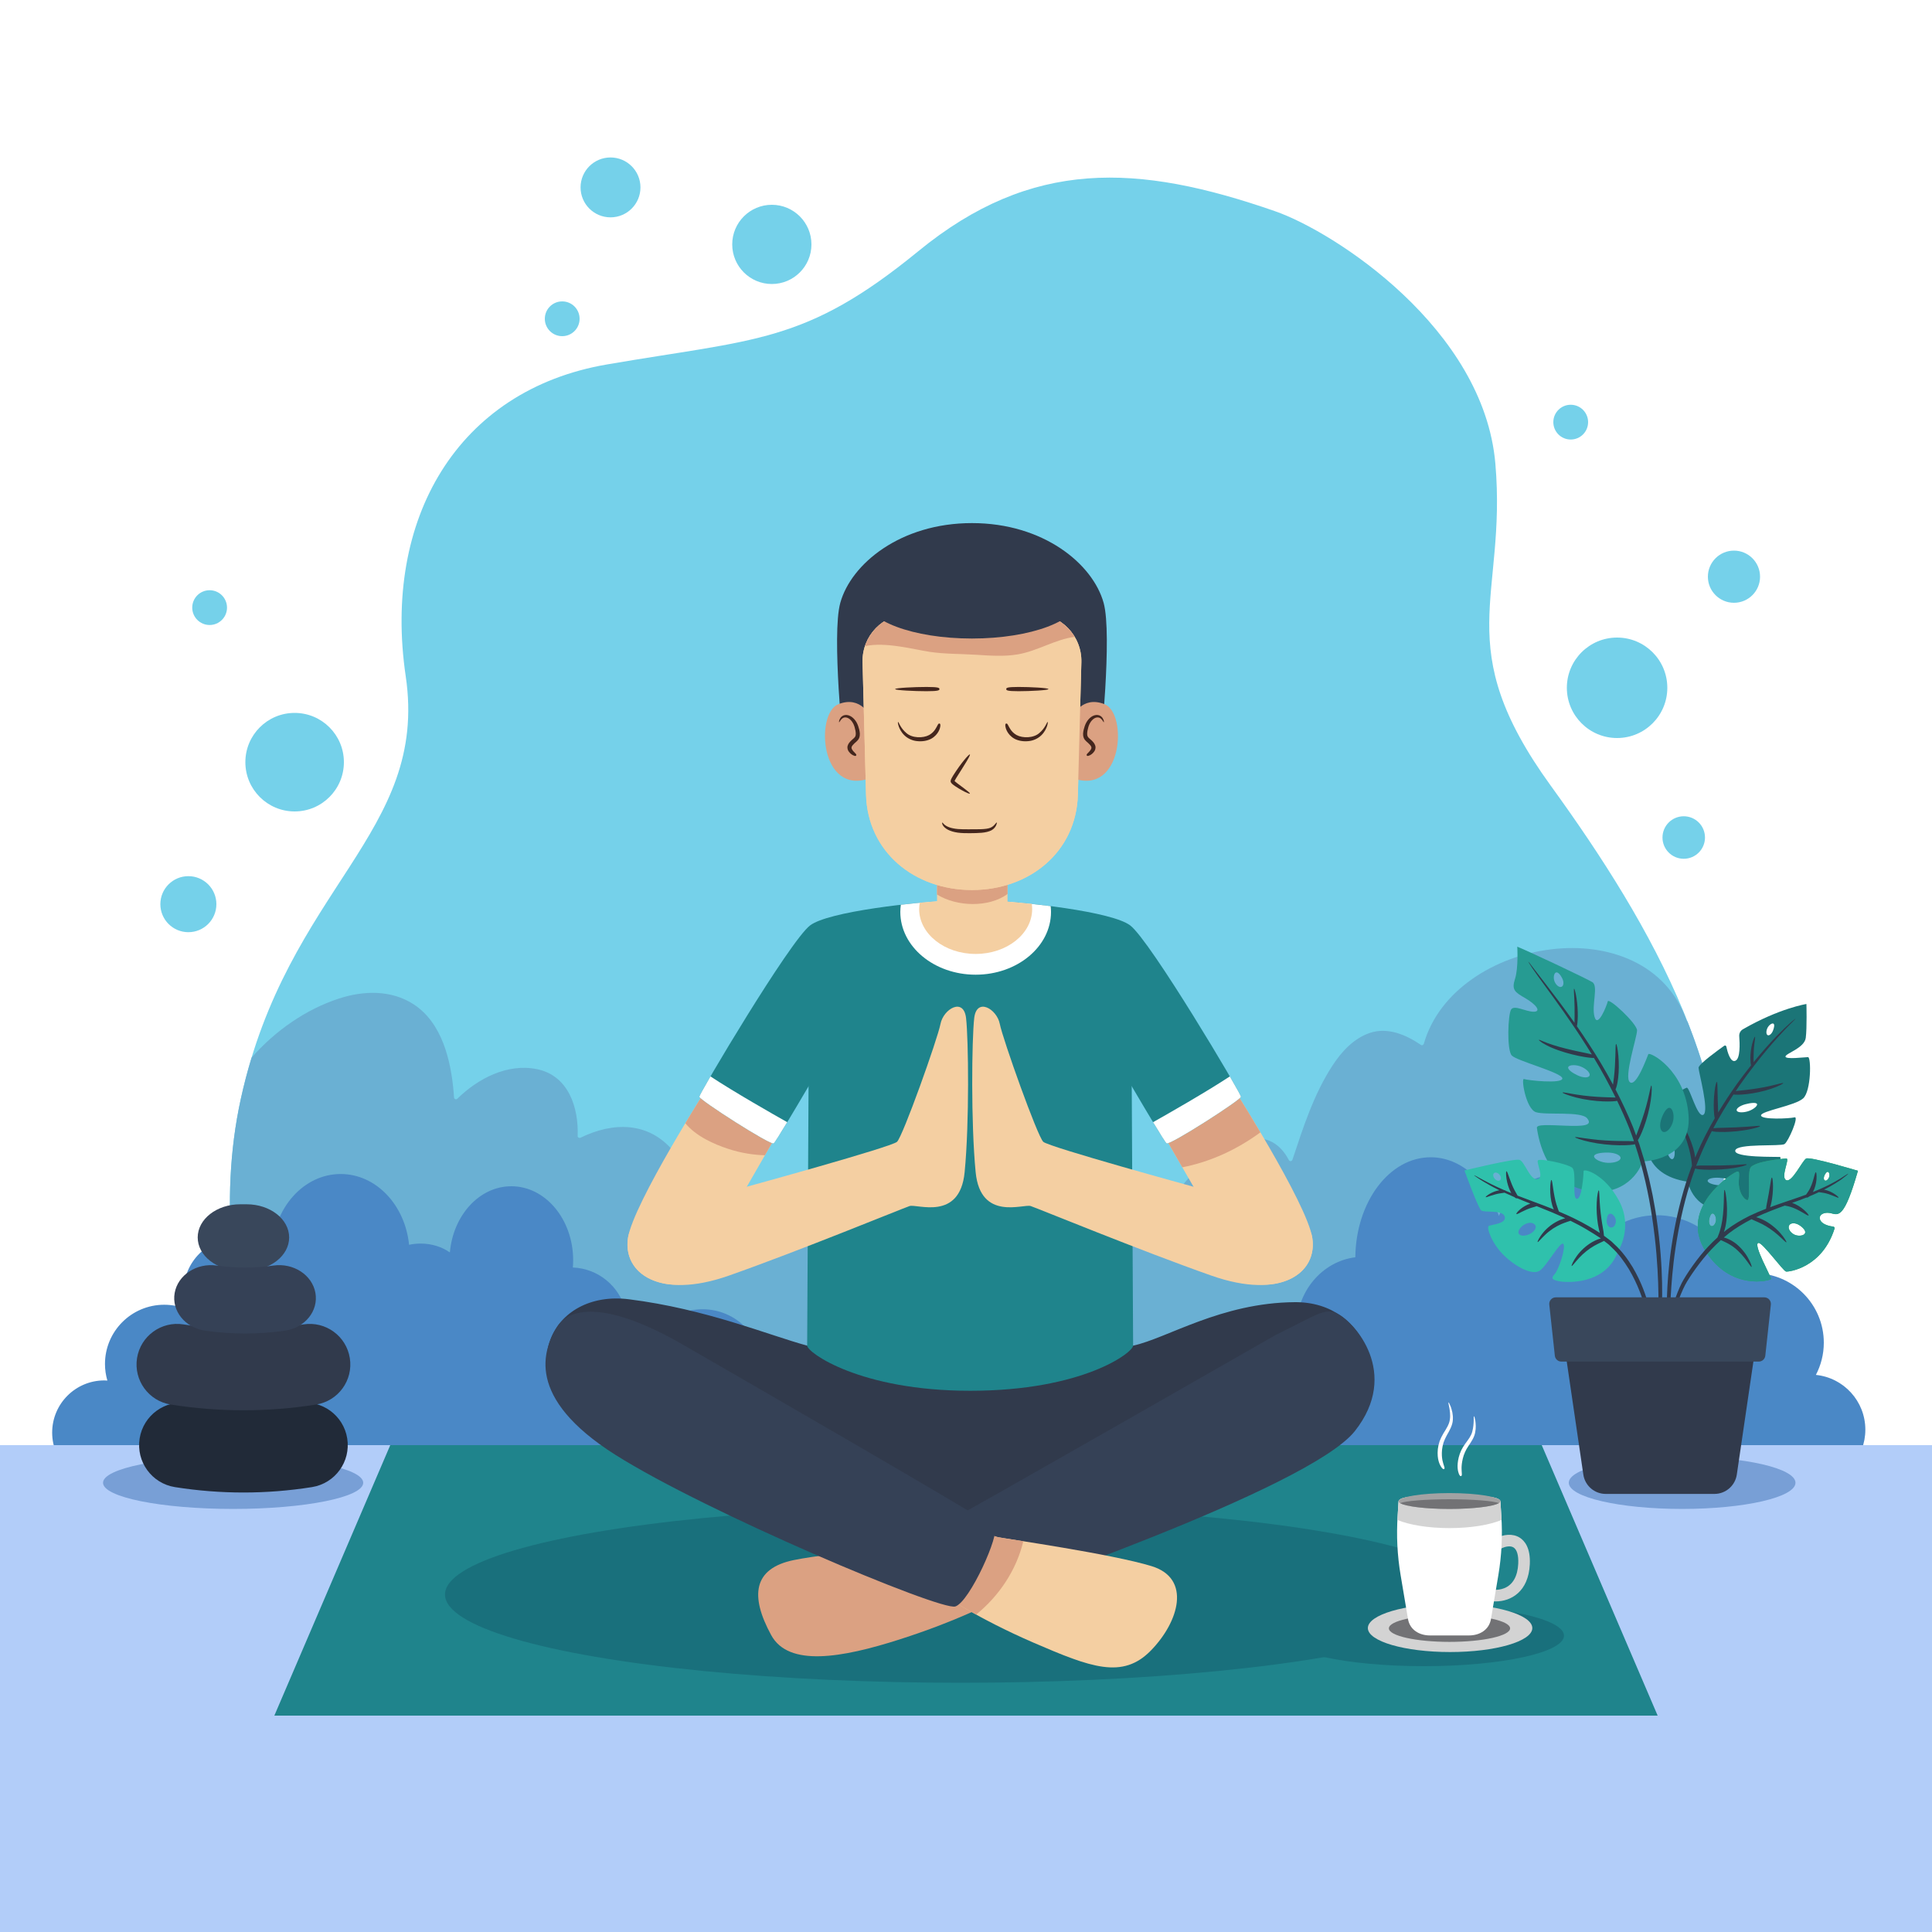 <?xml version="1.0" encoding="utf-8"?>
<!-- Generator: Adobe Illustrator 27.5.0, SVG Export Plug-In . SVG Version: 6.00 Build 0)  -->
<svg version="1.1" xmlns="http://www.w3.org/2000/svg" xmlns:xlink="http://www.w3.org/1999/xlink" x="0px" y="0px"
	 viewBox="0 0 500 500" style="enable-background:new 0 0 500 500;" xml:space="preserve">
<g id="Background">
	<rect style="fill:#FFFFFF;" width="500" height="500"/>
</g>
<g id="Objects">
	<g>
		<g>
			<g>
				<path style="fill:#75D1EA;" d="M330,54.667C294.331,42.26,267,41,237.667,65c-29.334,24-42,22.667-80.667,29.334
					c-38.667,6.666-58,40-52,80.666c6,40.667-30.667,54.667-42.667,109.335c-12,54.666,18,109.332,18,109.332h343.334
					c0,0,14.385-25.731,21.333-68.666c6.948-42.935-17.333-85.333-43.667-121.666C375,167,390,155,387,120S345.333,60,330,54.667"/>
				<g>
					<path style="fill:#6AB0D3;" d="M436.727,264.388c-0.088-0.056-0.166-0.134-0.209-0.255c-10.541-29.678-60.173-21.541-68.035,6
						c-0.084,0.294-0.463,0.484-0.734,0.299c-3.84-2.624-8.619-4.694-13.291-3.094c-4.114,1.411-7.213,4.77-9.545,8.325
						c-4.892,7.456-7.635,16.074-10.43,24.47c-0.129,0.388-0.702,0.525-0.914,0.119c-8.314-15.906-30.136,5.678-33.086,15.881
						c-0.115,0.397-0.71,0.517-0.914,0.119c-6.276-12.208-23.391-14.467-35.561-12.395C251.194,306.039,237.611,314.2,239.5,329
						c0.056,0.439-0.581,0.654-0.854,0.354c-6.809-7.522-15.065-15.887-25.456-17.886c-11.503-2.214-22.113,4.049-30.837,10.886
						c-0.328,0.257-0.851,0.121-0.854-0.354c-0.05-8.241-1.828-17.619-7.265-24.117c-6.381-7.626-15.512-7.577-23.982-3.451
						c-0.323,0.157-0.767-0.027-0.752-0.432c0.271-7.426-2.407-15.691-10.608-17.318c-7.643-1.516-15.214,2.45-20.539,7.672
						c-0.326,0.32-0.825,0.073-0.854-0.354c-0.028-0.454-0.06-0.907-0.097-1.36c-0.712-8.184-2.977-17.923-10.357-22.729
						c-5.772-3.758-12.943-3.564-19.301-1.497c-8.551,2.781-16.474,8.298-22.632,15.295c-1.026,3.369-1.961,6.899-2.779,10.625
						c-12,54.666,18,109.332,18,109.332h343.334c0,0,14.385-25.731,21.333-68.666C448.322,304.472,444.494,284.067,436.727,264.388z
						"/>
					<g>
						<path style="fill:#4A88C6;" d="M482.75,370c0-7.38-5.61-13.449-12.799-14.177c1.303-2.49,2.049-5.318,2.049-8.323
							c0-9.941-8.059-18-18-18c-1.784,0-3.504,0.269-5.131,0.752c-2.24-9.041-10.386-15.752-20.119-15.752
							c-3.639,0-7.055,0.942-10.027,2.588C417.352,309.644,410.841,304,403,304c-6.965,0-12.874,4.459-15.071,10.671
							c-3.104-8.959-9.851-15.171-17.679-15.171c-10.678,0-19.347,11.556-19.493,25.883c-8.587,1.061-15.257,8.874-15.257,18.367
							c0,2.506,0.47,4.893,1.311,7.071c-6.597,2.423-11.311,8.742-11.311,16.179c0,9.527,7.723,17.25,17.25,17.25h128
							c0,0,0.001-0.07,0.003-0.195C477.55,382.973,482.75,377.102,482.75,370"/>
						<path style="fill:#4A88C6;" d="M219.171,363.821c-4.569-4.569-11.796-4.859-16.705-0.873c-1.159-2.23-3.207-3.919-5.675-4.605
							c0.342-1.281,0.543-2.62,0.543-4.01c0-8.561-6.94-15.5-15.5-15.5c-4.08,0-7.78,1.589-10.548,4.165
							c-1.58-2.5-4.36-4.165-7.536-4.165c-0.648,0-1.279,0.073-1.888,0.205c-1.57-6.158-7.024-10.747-13.607-11.009
							c0.049-0.613,0.079-1.233,0.079-1.862c0-10.586-7.164-19.167-16-19.167c-8.262,0-15.058,7.501-15.908,17.128
							c-2.026-1.424-4.679-2.295-7.592-2.295c-1.028,0-2.019,0.118-2.967,0.319c-1.035-10.313-8.559-18.319-17.7-18.319
							c-9.538,0-17.305,8.72-17.787,19.678c-2.417-1.984-5.509-3.178-8.88-3.178c-7.732,0-14,6.269-14,14
							c0,1.559,0.266,3.053,0.735,4.453c-1.772-0.716-3.706-1.119-5.735-1.119c-8.468,0-15.333,6.864-15.333,15.333
							c0,1.49,0.223,2.927,0.62,4.29c-0.262-0.016-0.521-0.04-0.787-0.04c-7.456,0-13.5,6.044-13.5,13.5
							c0,7.456,6.044,13.5,13.5,13.5h178.655c4.508,1.817,9.862,0.9,13.516-2.754C224.051,376.615,224.051,368.702,219.171,363.821"
							/>
					</g>
				</g>
			</g>
			<g>
				<path style="fill:#75D1EA;" d="M189.5,63.25c0-5.661,4.589-10.25,10.25-10.25S210,57.589,210,63.25
					c0,5.661-4.589,10.25-10.25,10.25S189.5,68.911,189.5,63.25"/>
				<path style="fill:#75D1EA;" d="M150.25,48.5c0-4.28,3.47-7.75,7.75-7.75s7.75,3.47,7.75,7.75c0,4.28-3.47,7.75-7.75,7.75
					S150.25,52.78,150.25,48.5"/>
				<path style="fill:#75D1EA;" d="M141,82.5c0-2.485,2.015-4.5,4.5-4.5c2.485,0,4.5,2.015,4.5,4.5c0,2.485-2.015,4.5-4.5,4.5
					C143.015,87,141,84.985,141,82.5"/>
				<path style="fill:#75D1EA;" d="M49.75,157.25c0-2.485,2.015-4.5,4.5-4.5s4.5,2.015,4.5,4.5c0,2.485-2.015,4.5-4.5,4.5
					S49.75,159.735,49.75,157.25"/>
				<path style="fill:#75D1EA;" d="M63.5,197.25c0-7.042,5.708-12.75,12.75-12.75S89,190.208,89,197.25S83.292,210,76.25,210
					S63.5,204.292,63.5,197.25"/>
				<path style="fill:#75D1EA;" d="M41.5,234c0-4.004,3.246-7.25,7.25-7.25S56,229.996,56,234c0,4.004-3.246,7.25-7.25,7.25
					S41.5,238.004,41.5,234"/>
				<path style="fill:#75D1EA;" d="M405.5,178c0-7.18,5.82-13,13-13c7.18,0,13,5.82,13,13c0,7.18-5.82,13-13,13
					C411.32,191,405.5,185.18,405.5,178"/>
				<path style="fill:#75D1EA;" d="M442,149.25c0-3.728,3.021-6.75,6.75-6.75c3.727,0,6.75,3.022,6.75,6.75s-3.023,6.75-6.75,6.75
					C445.021,156,442,152.978,442,149.25"/>
				<path style="fill:#75D1EA;" d="M402,109.25c0-2.485,2.015-4.5,4.5-4.5c2.485,0,4.5,2.015,4.5,4.5c0,2.485-2.015,4.5-4.5,4.5
					C404.015,113.75,402,111.735,402,109.25"/>
				<path style="fill:#75D1EA;" d="M430.25,216.75c0-3.038,2.463-5.5,5.5-5.5c3.037,0,5.5,2.462,5.5,5.5c0,3.038-2.463,5.5-5.5,5.5
					C432.713,222.25,430.25,219.788,430.25,216.75"/>
			</g>
		</g>
		<g>
			<defs>
				<rect id="SVGID_1_" width="500" height="500"/>
			</defs>
			<clipPath id="SVGID_00000174564384886055963690000006547170760350766478_">
				<use xlink:href="#SVGID_1_"  style="overflow:visible;"/>
			</clipPath>
			<g style="clip-path:url(#SVGID_00000174564384886055963690000006547170760350766478_);">
				<g>
					<rect x="-15" y="374" style="fill:#B2CDF9;" width="530" height="153"/>
					<path style="fill:#789FD6;" d="M406.001,383.741c0-3.738,13.133-6.77,29.334-6.77c16.2,0,29.333,3.031,29.333,6.77
						c0,3.739-13.133,6.77-29.333,6.77C419.134,390.511,406.001,387.48,406.001,383.741z"/>
					<path style="fill:#789FD6;" d="M26.667,383.741c0-3.738,15.073-6.77,33.667-6.77c18.593,0,33.666,3.031,33.666,6.77
						c0,3.739-15.073,6.77-33.666,6.77C41.739,390.511,26.667,387.48,26.667,383.741z"/>
				</g>
				<g>
					<polygon style="fill:#1F848C;" points="429,444 71,444 101,374 399,374 					"/>
					<g>
						<ellipse style="fill:#19707C;" cx="248.643" cy="412.658" rx="133.478" ry="22.842"/>
						<path style="fill:#19707C;" d="M404.76,423.306c0,4.36-16.229,7.896-36.251,7.896c-20.021,0-36.251-3.536-36.251-7.896
							c0-4.361,16.23-7.897,36.251-7.897C388.53,415.408,404.76,418.944,404.76,423.306z"/>
					</g>
				</g>
			</g>
		</g>
		<g>
			<path style="fill:#313A4C;" d="M249.375,349.75c0,0,35.125,0.375,43.875-1.5S316,337.125,335.125,337s25.75,21.875,14.75,34
				S273.5,404.5,251,405.25s-79.25-18-99-34.25s-9.25-37.25,10.75-34.75s36.04,9.25,46.145,12
				C219,351,249.375,349.75,249.375,349.75"/>
			<path style="fill:#F4CFA2;" d="M339.625,320.375c-1.375-9-21.125-39.875-21.125-39.875l-20.5,7.75l10.875,18.875l2.399,11.93
				c1.857,9.236,11.09,15.325,20.18,12.849C337.571,330.237,340.427,325.625,339.625,320.375"/>
			<path style="fill:#DBA182;" d="M326.194,293.047c-4.171-7.037-7.694-12.547-7.694-12.547l-20.5,7.75l7.978,13.849
				C313.249,300.695,320.201,297.461,326.194,293.047z"/>
			<path style="fill:#F4CFA2;" d="M162.52,320.375c1.375-9,21.125-39.875,21.125-39.875l20.5,7.75l-10.875,18.875l-2.399,11.93
				c-1.857,9.236-11.09,15.325-20.18,12.849C164.574,330.237,161.718,325.625,162.52,320.375"/>
			<path style="fill:#DBA182;" d="M188.627,297.38c3.095,1.001,6.209,1.503,9.332,1.606l6.186-10.736l-20.5-7.75
				c0,0-2.76,4.315-6.289,10.189C180.102,294.041,184.755,296.127,188.627,297.38z"/>
			<path style="fill:#1F848C;" d="M292.5,239.5c-4.669-3.557-26.922-6.124-39.355-6.649v-0.101c-0.634,0-1.33,0.01-2.072,0.029
				c-0.742-0.019-1.439-0.029-2.072-0.029v0.101c-12.433,0.525-34.687,3.092-39.355,6.649c-5.25,4-28.666,43.5-28.666,44.333
				c0,0.834,18.5,12.667,19.25,12.084c0.75-0.584,11.25-18.584,11.25-18.584h37.688h3.811h37.688c0,0,10.5,18,11.25,18.584
				c0.75,0.583,19.25-11.25,19.25-12.084C321.167,283,297.75,243.5,292.5,239.5"/>
			<path style="fill:#1F848C;" d="M292.75,254.25l-41.678,0.744l-41.677-0.744c0,0-0.5,92.25-0.5,94s13.605,11.682,42.177,11.682
				c29.261,0,42.178-9.932,42.178-11.682S292.75,254.25,292.75,254.25"/>
			<path style="fill:#FFFFFF;" d="M321.167,283.833c0-0.181-1.107-2.189-2.891-5.258c-6.13,4.051-16.258,9.814-19.863,11.845
				c1.783,2.953,3.241,5.293,3.504,5.497C302.667,296.5,321.167,284.667,321.167,283.833"/>
			<path style="fill:#F4CFA2;" d="M339.625,320.375c-0.002-0.012-0.004-0.023-0.006-0.036c-0.423-2.691-2.446-4.858-5.059-5.63
				l-25.685-7.584c0,0-37.375-10.25-38.875-11.625s-10.5-26.625-11.25-30.5s-6-7-6.625-1.5s-0.875,27.125,0.375,39.875
				s12.375,8.125,14.25,8.75s28.625,11.625,46.75,18S341,329.375,339.625,320.375"/>
			<path style="fill:#FFFFFF;" d="M180.979,283.833c0-0.181,1.106-2.189,2.89-5.258c6.129,4.051,16.258,9.814,19.863,11.845
				c-1.783,2.953-3.241,5.293-3.503,5.497C199.479,296.5,180.979,284.667,180.979,283.833"/>
			<path style="fill:#F4CFA2;" d="M162.52,320.375c0.002-0.012,0.003-0.023,0.005-0.036c0.424-2.691,2.448-4.858,5.061-5.63
				l25.684-7.584c0,0,37.375-10.25,38.875-11.625s10.5-26.625,11.25-30.5s6-7,6.624-1.5c0.625,5.5,0.875,27.125-0.374,39.875
				c-1.25,12.75-12.375,8.125-14.25,8.75s-28.625,11.625-46.75,18S161.145,329.375,162.52,320.375"/>
			<path style="fill:#FFFFFF;" d="M253.145,232.75c-0.634,0-1.33,0.01-2.072,0.029c-0.742-0.019-1.439-0.029-2.073-0.029
				l0.001,0.101c-4.45,0.188-10.157,0.639-15.866,1.301c-0.083,0.607-0.135,1.221-0.135,1.846c0,8.976,8.731,16.252,19.499,16.252
				c10.771,0,19.5-7.276,19.5-16.252c0-0.503-0.036-0.998-0.089-1.49c-6.637-0.858-13.561-1.437-18.766-1.657V232.75z"/>
			<path style="fill:#F4CFA2;" d="M253.145,232.75c-0.634,0-1.33,0.01-2.072,0.029c-0.742-0.019-1.439-0.029-2.073-0.029
				l0.001,0.101c-3.168,0.134-6.978,0.403-10.968,0.785c-0.093,0.529-0.158,1.065-0.158,1.614c0,6.422,6.548,11.628,14.624,11.628
				c8.078,0,14.625-5.206,14.625-11.628c0-0.447-0.038-0.886-0.1-1.319c-5.031-0.542-9.946-0.914-13.88-1.08V232.75z"/>
			<polyline style="fill:#F4CFA2;" points="242.5,235 242.5,223.5 260.75,223.5 260.75,234.75 			"/>
			<path style="fill:#DBA182;" d="M260.75,231.373V223.5H242.5v8C247.633,234.695,255.879,234.916,260.75,231.373z"/>
			<path style="fill:#313A4C;" d="M269.596,198.834h-36.108c-8.536,0-15.387,2.332-15.148-4.531c0,0-3.16-30.01-0.877-38.271
				c2.8-10.136,15.621-20.656,34.079-20.656c18.457,0,31.278,10.52,34.079,20.656c2.282,8.261-0.877,38.271-0.877,38.271
				C284.982,201.166,278.131,198.834,269.596,198.834"/>
			<path style="fill:#DBA182;" d="M225.33,185.625c0,0-2.375-5.75-8.375-3.375s-4.75,23.875,8.25,19.125L225.33,185.625z"/>
			<path style="fill:#F4CFA2;" d="M235.411,158.875h32.262c6.864,0,12.377,5.667,12.185,12.531l-0.904,34.271
				c-0.414,14.841-12.564,24.656-27.411,24.656c-14.847,0-26.998-9.815-27.414-24.656l-0.903-34.271
				C223.034,164.542,228.544,158.875,235.411,158.875"/>
			<path style="fill:#DBA182;" d="M277.5,185.625c0,0,2.375-5.75,8.375-3.375s4.75,23.875-8.25,19.125L277.5,185.625z"/>
			<path style="fill:#F4CFA2;" d="M235.411,158.875h32.262c6.864,0,12.377,5.667,12.185,12.531l-0.904,34.271
				c-0.414,14.841-12.564,24.656-27.411,24.656c-14.847,0-26.998-9.815-27.414-24.656l-0.903-34.271
				C223.034,164.542,228.544,158.875,235.411,158.875"/>
			<path style="fill:#DBA182;" d="M240.596,168.697c3.921,0.581,7.894,0.506,11.845,0.748c3.635,0.223,7.412,0.528,11.023-0.103
				c5.099-0.891,9.565-3.846,14.659-4.53c-2.127-3.547-5.999-5.938-10.45-5.938h-32.262c-5.405,0-9.957,3.518-11.562,8.361
				C229.065,166.023,236.65,168.112,240.596,168.697z"/>
			<path style="fill:#313A4C;" d="M223.916,154.875c0-5.73,12.368-10.375,27.625-10.375c15.258,0,27.625,4.645,27.625,10.375
				s-12.367,10.375-27.625,10.375C236.285,165.25,223.916,160.605,223.916,154.875"/>
			<g>
				<path style="fill:#44261D;" d="M221.688,186.972c-0.328-0.576-0.757-1.088-1.277-1.448c-0.513-0.36-1.136-0.554-1.7-0.474
					c-0.571,0.071-0.985,0.42-1.203,0.734c-0.431,0.657-0.39,1.126-0.344,1.133c0.091,0.035,0.223-0.403,0.669-0.854
					c0.223-0.215,0.545-0.403,0.931-0.401c0.383-0.003,0.81,0.172,1.181,0.485c0.374,0.312,0.692,0.751,0.934,1.246
					c0.235,0.502,0.383,1.061,0.499,1.644c0.11,0.567,0.149,1.143-0.012,1.501c-0.128,0.351-0.582,0.656-1.017,1.06
					c-0.416,0.407-0.799,0.801-0.98,1.408c-0.165,0.599,0.048,1.142,0.262,1.452c0.453,0.64,0.881,0.862,1.165,1.017
					c0.588,0.275,0.719,0.155,0.784,0.025c0.072-0.14,0.07-0.268-0.336-0.661c-0.189-0.198-0.508-0.483-0.744-0.903
					c-0.237-0.44-0.198-0.778,0.597-1.532c0.202-0.18,0.411-0.366,0.626-0.558c0.232-0.217,0.495-0.522,0.64-0.899
					c0.287-0.77,0.144-1.487,0.007-2.12C222.215,188.2,222.008,187.555,221.688,186.972"/>
				<path style="fill:#44261D;" d="M285.322,185.783c-0.218-0.313-0.633-0.663-1.203-0.734c-0.564-0.079-1.188,0.115-1.7,0.475
					c-0.52,0.359-0.948,0.872-1.276,1.447c-0.322,0.583-0.528,1.228-0.683,1.855c-0.137,0.633-0.28,1.351,0.007,2.121
					c0.146,0.377,0.408,0.681,0.641,0.898c0.215,0.192,0.424,0.378,0.625,0.559c0.796,0.753,0.835,1.092,0.599,1.532
					c-0.237,0.42-0.556,0.704-0.745,0.902c-0.405,0.393-0.408,0.521-0.336,0.662c0.064,0.129,0.195,0.25,0.784-0.026
					c0.284-0.155,0.713-0.377,1.165-1.016c0.213-0.31,0.427-0.854,0.262-1.453c-0.181-0.607-0.563-1.001-0.98-1.407
					c-0.435-0.405-0.89-0.709-1.017-1.06c-0.16-0.358-0.12-0.934-0.013-1.501c0.117-0.583,0.266-1.143,0.5-1.644
					c0.241-0.496,0.559-0.935,0.934-1.246c0.371-0.314,0.799-0.489,1.182-0.485c0.386-0.003,0.708,0.185,0.932,0.401
					c0.445,0.451,0.577,0.888,0.669,0.852C285.712,186.909,285.754,186.44,285.322,185.783"/>
				<path style="fill:#44261D;" d="M263.596,177.783c-3.015,0-3.179,0.246-3.179,0.55c0,0.304,0.164,0.55,3.179,0.55
					c3.014,0,7.737-0.246,7.737-0.55C271.333,178.029,266.609,177.783,263.596,177.783"/>
				<path style="fill:#44261D;" d="M268.972,189.711c-1.493,1.34-4.309,1.372-5.898,0.51c-0.792-0.445-1.243-0.997-1.549-1.439
					c-0.302-0.449-0.464-0.799-0.593-1.035c-0.239-0.482-0.358-0.516-0.515-0.497c-0.145,0.015-0.3,0.105-0.229,0.724
					c0.047,0.305,0.153,0.75,0.47,1.333c0.317,0.57,0.874,1.313,1.892,1.881c1.029,0.55,2.338,0.748,3.6,0.615
					c1.281-0.102,2.525-0.703,3.339-1.509c0.83-0.797,1.259-1.712,1.482-2.361c0.215-0.661,0.228-1.085,0.155-1.1
					C270.974,186.763,270.533,188.428,268.972,189.711"/>
				<path style="fill:#44261D;" d="M243.125,178.334c0-0.304-0.172-0.55-3.336-0.55c-3.164,0-8.122,0.246-8.122,0.55
					s4.958,0.55,8.122,0.55C242.953,178.883,243.125,178.638,243.125,178.334"/>
				<path style="fill:#44261D;" d="M243.125,187.25c-0.157-0.019-0.275,0.016-0.515,0.497c-0.129,0.236-0.291,0.586-0.593,1.035
					c-0.305,0.442-0.756,0.995-1.549,1.44c-1.59,0.861-4.405,0.83-5.898-0.511c-1.561-1.282-2.002-2.947-2.153-2.878
					c-0.074,0.015-0.06,0.439,0.155,1.101c0.223,0.649,0.653,1.563,1.483,2.36c0.812,0.806,2.057,1.407,3.338,1.51
					c1.262,0.133,2.57-0.066,3.6-0.616c1.018-0.567,1.574-1.311,1.891-1.88c0.317-0.583,0.423-1.028,0.47-1.334
					C243.426,187.355,243.269,187.265,243.125,187.25"/>
				<path style="fill:#44261D;" d="M246.645,203.064c0.183,0.139,0.361,0.271,0.537,0.389c0.702,0.478,1.351,0.851,1.905,1.153
					c1.11,0.6,1.842,0.888,1.913,0.77c0.073-0.121-0.526-0.623-1.528-1.37c-0.506-0.378-1.093-0.817-1.742-1.303
					c-0.153-0.124-0.312-0.252-0.472-0.382l-0.21-0.194c-0.021-0.025-0.002-0.006-0.007-0.017c0.004-0.008-0.003,0.012,0.016-0.025
					c0.032-0.078,0.084-0.172,0.139-0.27c0.1-0.189,0.224-0.387,0.343-0.586c2.018-3.188,3.706-5.811,3.461-5.978
					c-0.213-0.149-2.252,2.185-4.324,5.455c-0.125,0.211-0.25,0.414-0.365,0.637c-0.058,0.106-0.116,0.215-0.17,0.349
					c-0.105,0.17-0.094,0.41-0.12,0.611c0.078,0.185,0.19,0.395,0.343,0.52C246.461,202.917,246.551,202.983,246.645,203.064"/>
				<path style="fill:#44261D;" d="M257.498,213.315c-0.246,0.295-0.617,0.683-1.2,0.917c-1.187,0.461-3.185,0.369-5.339,0.388
					c-1.094,0.004-2.094,0.016-3.002-0.062c-0.904-0.076-1.699-0.241-2.325-0.467c-0.627-0.227-1.063-0.531-1.328-0.783
					c-0.265-0.255-0.359-0.446-0.429-0.433c-0.067,0.004-0.1,0.277,0.114,0.666c0.209,0.385,0.674,0.853,1.353,1.201
					c0.677,0.348,1.543,0.603,2.507,0.739c0.964,0.136,2.037,0.15,3.113,0.147c2.158-0.033,4.205-0.002,5.648-0.755
					c0.707-0.398,1.067-0.974,1.223-1.352c0.164-0.387,0.183-0.62,0.126-0.646C257.89,212.841,257.747,213.023,257.498,213.315"/>
			</g>
			<path style="fill:#DBA182;" d="M252.073,395.585c0,0-6.304,3.817-8.417,4.029c-2.115,0.213-27.73,1.98-38.24,4.136
				c-10.509,2.155-11.363,9.279-5.833,19.417c4.5,8.25,18.121,5.961,33.333,1.083c15.213-4.878,23.737-9.546,23.737-9.546
				L252.073,395.585z"/>
			<path style="fill:#354156;" d="M330.125,345.5c0,0-77.5,44.375-88.625,50.375c-1.25,1.125,8.875,19.625,11.625,18.625
				s85.625-29.125,97.5-44.125s-0.094-28.313-4.625-30.469C342.788,338.378,340.625,340.375,330.125,345.5"/>
			<path style="fill:#F4CFA2;" d="M250.25,394c0,0,6,3.417,8.083,3.833c2.084,0.417,29.5,4.334,39.75,7.5
				c10.25,3.167,7.084,14.334-0.25,21.834c-7.333,7.5-15.583,4.333-30.25-2c-14.666-6.334-23.75-12.584-23.75-12.584L250.25,394z"/>
			<path style="fill:#DBA182;" d="M264.834,398.87c-3.474-0.548-5.933-0.924-6.501-1.037c-2.083-0.416-8.083-3.833-8.083-3.833
				l-6.417,18.583c0,0,3.183,2.184,8.789,5.27C258.585,413.01,263.063,406.306,264.834,398.87z"/>
			<path style="fill:#354156;" d="M176.75,348c16.66,9.615,79.125,45.625,80.625,47.25S251,414.5,247.25,415.75
				s-64.5-24.375-88-39.25s-18.625-27.25-15.125-33S158.125,337.25,176.75,348"/>
		</g>
		<g>
			<path style="fill:#D3D3D3;" d="M354,421.344c0-3.425,9.494-6.265,21.247-6.265c11.754,0,21.315,2.84,21.315,6.265
				c0,3.425-9.528,6.202-21.281,6.202C363.528,427.546,354,424.769,354,421.344"/>
			<path style="fill:#727275;" d="M359.438,421.414c0-1.935,6.999-3.477,15.663-3.477c8.663,0,15.712,1.542,15.712,3.477
				c0,1.935-7.023,3.503-15.688,3.503C366.461,424.917,359.438,423.349,359.438,421.414"/>
			<path style="fill:#D3D3D3;" d="M393.276,397.927c-1.73-1.073-4.139-0.949-6.443,0.334c-2.27,1.263-4.561,3.819-4.583,6.694
				c-0.024,0.441-0.253,4.579-0.332,6.396c-0.073,1.686,1.857,2.956,4.695,3.085c0.144,0.007,0.288,0.01,0.434,0.01
				c3.977,0,8.531-2.492,8.868-9.626C396.115,400.6,394.591,398.743,393.276,397.927 M392.919,404.68
				c-0.154,3.267-1.405,5.461-3.618,6.345c-1.819,0.727-3.701,0.353-4.365,0.014c0.097-2.082,0.313-5.954,0.313-5.955L385.25,405
				c0-1.405,1.279-3.137,3.042-4.118c1.319-0.735,2.624-0.889,3.403-0.405C392.586,401.029,393.02,402.522,392.919,404.68"/>
			<path style="fill:#FFFFFF;" d="M361.939,388.583l-0.224,3.645c-0.352,5.144-0.097,10.31,0.759,15.395l1.915,11.382
				c0.46,2.738,2.862,4.245,5.677,4.245h10.117c2.814,0,5.217-1.507,5.677-4.245l1.915-11.382c0.855-5.086,1.11-10.252,0.759-15.395
				l-0.224-3.645c-0.14-2.049-11.867-1.306-13.95-1.306h1.529C373.807,387.277,362.079,386.534,361.939,388.583"/>
			<path style="fill:#D3D3D3;" d="M375.125,395.469c5.55,0,10.45-0.831,13.471-2.104c-0.02-0.379-0.035-0.758-0.062-1.136
				l-0.224-3.646c-0.127-1.868-9.885-1.415-13.185-1.32c-3.301-0.095-13.059-0.548-13.186,1.32l-0.224,3.646
				c-0.026,0.378-0.042,0.757-0.061,1.136C364.675,394.638,369.575,395.469,375.125,395.469"/>
			<path style="fill:#A2A2A3;" d="M361.938,388.522c0-1.098,5.884-2.115,13.167-2.115s13.208,1.018,13.208,2.115
				c0,1.099-5.904,1.989-13.188,1.989S361.938,389.62,361.938,388.522"/>
			<path style="fill:#727275;" d="M375.104,388.001c-6.191,0-11.357,0.45-12.77,0.997c1.417,0.868,6.598,1.513,12.791,1.513
				c6.191,0,11.372-0.645,12.79-1.513C386.494,388.451,381.298,388.001,375.104,388.001z"/>
			<path style="fill:#FFFFFF;" d="M374.875,362.938c-0.073,0.026,0.018,0.517,0.193,1.303c0.131,0.789,0.34,1.908,0.157,3.112
				c-0.139,1.221-0.905,2.366-1.679,3.619c-0.382,0.634-0.718,1.317-0.977,2.01c-0.231,0.702-0.39,1.401-0.461,2.062
				c-0.258,2.668,0.512,4.052,0.896,4.648c0.438,0.611,0.637,0.566,0.744,0.475c0.125-0.101,0.165-0.209-0.051-0.827
				c-0.169-0.616-0.724-1.803-0.496-4.177c0.064-0.59,0.197-1.207,0.387-1.831c0.217-0.616,0.496-1.237,0.836-1.855
				c0.685-1.209,1.521-2.616,1.572-4.033c0.099-1.391-0.257-2.536-0.517-3.318C375.172,363.354,374.944,362.912,374.875,362.938"/>
			<path style="fill:#FFFFFF;" d="M381.813,367.693c-0.135-0.738-0.259-1.17-0.332-1.16c-0.211,0.003,0.119,1.843-0.463,3.993
				c-0.276,1.08-1.033,2.046-1.824,3.117c-0.392,0.54-0.748,1.128-1.041,1.725c-0.274,0.605-0.49,1.212-0.635,1.788
				c-0.566,2.331-0.193,3.661,0.035,4.273c0.265,0.626,0.457,0.628,0.586,0.565c0.145-0.067,0.22-0.156,0.17-0.748
				c-0.016-0.584-0.232-1.722,0.275-3.819c0.255-1.051,0.733-2.158,1.444-3.209c0.704-1.04,1.537-2.252,1.743-3.499
				C382.022,369.497,381.91,368.432,381.813,367.693"/>
		</g>
		<g>
			<path style="fill:#1B7577;" d="M466.667,284.25c2.083-1.917,2.083-10.667,1.25-10.667c-0.834,0-5.917,0.667-5.834-0.166
				c0.084-0.834,4.917-2.167,5.25-4.834c0.334-2.666,0.167-8.75,0.167-8.75s-6.976,1.085-16.442,6.545
				c-0.636,0.366-1.001,1.066-0.944,1.795c0.153,1.954,0.278,5.715-0.946,6.327c-1.336,0.668-2.137-2.411-2.401-3.66
				c-0.051-0.238-0.324-0.349-0.523-0.209c-1.527,1.082-6.659,4.78-6.659,5.702c0,1.084,2.834,11.25,1.25,12.167
				c-1.583,0.917-3.583-7.333-4.333-7s-5.917,2.5-8.917,8s-2.333,14.667,9.25,16.333c0,0,1.334,8.5,11.417,7.084
				c10.083-1.417,13.25-13.417,12.417-13.5c-0.834-0.084-12,0.25-11.584-1.667c0.417-1.917,11.75-1,12.75-1.667
				c1-0.666,3.834-7.25,2.584-6.916c-1.25,0.333-8.667,0.666-8.667-0.5C455.75,287.5,464.583,286.167,466.667,284.25
				 M457.358,266.165c0.332-0.792,1.165-1.432,1.57-1.262c0.404,0.17,0.228,1.084-0.104,1.876c-0.332,0.792-0.929,1.297-1.334,1.127
				C457.085,267.736,457.026,266.957,457.358,266.165 M432.797,299.99c-0.547,0.099-1.204-1.015-1.469-2.486
				c-0.264-1.472,0.103-3.151,0.649-3.249c0.547-0.099,1.065,1.422,1.329,2.893C433.57,298.62,433.342,299.893,432.797,299.99
				 M444.864,306.747c-1.657-0.12-2.969-0.65-2.93-1.185c0.038-0.533,1.413-0.868,3.071-0.748c1.656,0.121,3.398,0.48,3.36,1.014
				C448.327,306.361,446.521,306.867,444.864,306.747 M452.193,287.652c-1.376,0.368-2.603,0.248-2.741-0.27
				c-0.139-0.516,0.865-1.233,2.24-1.602c1.376-0.368,2.897-0.534,3.035-0.018S453.569,287.284,452.193,287.652"/>
			<path style="fill:#313A4C;" d="M464.295,263.917c-0.231,0.179-0.575,0.445-0.988,0.821c-0.849,0.732-2.02,1.862-3.436,3.316
				c-1.734,1.79-3.814,4.103-6.036,6.834c-0.001-0.27-0.006-0.575-0.015-0.968c-0.008-1.085,0.056-2.478,0.194-3.6
				c0.125-1.122,0.29-1.974,0.174-2.008c-0.102-0.033-0.469,0.771-0.748,1.904c-0.292,1.128-0.453,2.576-0.444,3.706
				c0.021,0.91,0.085,1.461,0.168,1.803c-1.188,1.485-2.405,3.072-3.632,4.771c-1.64,2.303-3.292,4.796-4.875,7.418
				c-0.007-0.251-0.015-0.529-0.027-0.845c-0.048-1.37-0.109-3.128-0.13-4.548c-0.029-1.419-0.031-2.504-0.186-2.523
				c-0.147-0.019-0.419,1.048-0.59,2.484c-0.18,1.435-0.242,3.228-0.193,4.623c0.049,1.185,0.135,1.887,0.238,2.304
				c-1.697,2.925-3.287,6.003-4.643,9.187c-0.143,0.327-0.271,0.658-0.408,0.987c-0.042-0.326-0.099-0.682-0.182-1.081
				c-0.371-1.816-1.217-4.015-2.053-5.693c-0.829-1.685-1.609-2.872-1.732-2.811c-0.148,0.074,0.384,1.383,1.017,3.116
				c0.643,1.729,1.343,3.9,1.692,5.613c0.322,1.564,0.371,2.442,0.42,2.936c-2.171,5.675-3.604,11.467-4.587,16.669
				c-1.157,6.154-1.553,10.93-1.768,14.567c-0.198,3.642-0.177,6.162-0.112,7.895c0.142,3.467,0.37,3.799,0.505,3.787
				c0.168-0.012,0.215-0.353,0.272-3.793c0.036-1.72,0.095-4.217,0.348-7.825c0.267-3.604,0.69-8.333,1.836-14.429
				c0.952-5.038,2.315-10.642,4.342-16.137c0.405,0.168,1.379,0.308,3.701,0.338c1.902,0.014,4.349-0.142,6.298-0.448
				c1.953-0.301,3.383-0.773,3.349-0.914c-0.037-0.155-1.497,0.042-3.431,0.141c-1.934,0.105-4.337,0.135-6.212,0.121
				c-1.967-0.024-2.955,0.005-3.458,0.085c0.347-0.913,0.709-1.823,1.096-2.726c0.891-2.139,1.893-4.229,2.955-6.267
				c0.417,0.148,1.352,0.256,3.436,0.226c1.793-0.039,4.092-0.253,5.915-0.601c1.826-0.335,3.168-0.775,3.136-0.916
				c-0.034-0.156-1.416,0.012-3.235,0.145c-1.819,0.146-4.08,0.233-5.842,0.272c-1.596,0.022-2.505,0.064-3.027,0.134
				c1.638-3.073,3.42-6.003,5.218-8.732c0.543,0.078,1.565,0.113,3.461-0.1c1.919-0.215,4.357-0.719,6.247-1.367
				c1.897-0.63,3.234-1.35,3.179-1.477c-0.063-0.151-1.483,0.304-3.388,0.727c-1.9,0.445-4.292,0.815-6.164,1.024
				c-1.294,0.146-2.159,0.229-2.745,0.308c0.32-0.479,0.643-0.96,0.964-1.426c1.168-1.673,2.327-3.24,3.458-4.714
				c0.065-0.022,0.114-0.07,0.147-0.193c2.371-3.078,4.596-5.694,6.41-7.693c1.362-1.491,2.48-2.666,3.274-3.446
				c0.784-0.791,1.24-1.197,1.21-1.233C464.654,263.652,464.527,263.738,464.295,263.917"/>
			<path style="fill:#269B92;" d="M437,288.667c-0.833-11.75-10.083-16.584-10.417-15.834c-0.333,0.75-3.083,8.5-4.75,7.25
				c-1.666-1.25,1.834-11.666,1.834-13.416s-7.334-8.584-7.584-7.5c-0.25,1.083-2.583,7-3.416,4c-0.834-3,1.083-8-0.584-9
				c-1.666-1-15.416-7.5-19.416-9.167c0,0,0.333,5.5-0.584,8.333c-0.916,2.834-0.083,3.417,2.667,5c2.75,1.584,4.25,3.5,2.167,3.5
				c-2.084,0-5-1.833-5.834-0.583c-0.833,1.25-1.166,10.5,0.167,11.917c1.333,1.416,13,4.416,13.083,5.916
				c0.084,1.5-9.083,0.5-9.916,0.167c-0.834-0.333,0.5,7.75,3.083,8.583c2.583,0.834,11.667-0.333,13.25,1.584
				c1.583,1.916-1.083,2.083-5.5,1.916c-4.417-0.166-7.667-0.416-7.5,0.584s1.583,13.083,11.417,15.833
				c9.833,2.75,14.916-3.667,15.916-7.167C425.083,300.583,437.833,300.417,437,288.667 M404.158,255.369
				c-0.535,0.259-1.33-0.28-1.775-1.202c-0.445-0.923-0.281-2.209,0.254-2.468c0.535-0.258,1.24,0.609,1.686,1.532
				C404.768,254.153,404.694,255.11,404.158,255.369 M411.367,278.385c-0.28,0.61-1.636,0.585-3.028-0.055
				c-1.392-0.641-2.749-1.585-2.469-2.194c0.28-0.609,2.092-0.653,3.484-0.014C410.746,276.763,411.647,277.775,411.367,278.385
				 M416.162,300.942c-1.773-0.041-3.636-0.954-3.619-1.687c0.017-0.732,1.907-1.008,3.68-0.967c1.773,0.041,3.197,0.668,3.181,1.4
				C419.387,300.422,417.935,300.983,416.162,300.942 M432.869,290.585c-0.538,1.572-1.629,2.622-2.438,2.346
				c-0.807-0.276-1.025-1.774-0.486-3.347c0.538-1.571,1.46-3.121,2.267-2.845C433.02,287.016,433.407,289.014,432.869,290.585"/>
			<path style="fill:#313A4C;" d="M430.14,331.97c-0.097-4.254-0.401-9.836-1.482-17.063c-0.235-1.812-0.633-3.663-0.958-5.576
				c-0.431-1.893-0.78-3.854-1.313-5.81c-0.252-0.981-0.506-1.971-0.761-2.966c-0.303-0.984-0.608-1.975-0.914-2.971l-0.464-1.495
				l-0.373-1.019c0.343-0.518,0.868-1.506,1.574-3.413c0.743-2.002,1.455-4.662,1.761-6.85c0.329-2.185,0.304-3.861,0.165-3.87
				c-0.164-0.014-0.413,1.621-0.928,3.722c-0.495,2.105-1.306,4.663-2.03,6.62c-0.435,1.172-0.757,2.002-0.979,2.605
				c-0.276-0.74-0.551-1.48-0.826-2.223c-1.354-3.328-2.888-6.581-4.518-9.714c0.209-0.452,0.494-1.333,0.688-3.014
				c0.212-1.714,0.207-3.926,0.048-5.686c-0.157-1.763-0.437-3.074-0.579-3.06c-0.159,0.016-0.155,1.345-0.197,3.084
				c-0.042,1.739-0.158,3.885-0.364,5.536c-0.093,0.808-0.179,1.424-0.243,1.897c-2.003-3.75-4.137-7.306-6.278-10.556
				c-1.036-1.593-2.067-3.118-3.076-4.568c0.107-0.391,0.198-1.133,0.234-2.528c0.023-1.417-0.094-3.236-0.323-4.681
				c-0.22-1.447-0.521-2.517-0.627-2.497c-0.118,0.021-0.022,1.115,0.047,2.555c0.078,1.439,0.102,3.224,0.079,4.611
				c-0.02,0.717-0.028,1.256-0.027,1.665c-2.759-3.919-5.328-7.27-7.336-9.878c-1.434-1.856-2.586-3.353-3.397-4.403
				c-0.38-0.507-0.68-0.905-0.898-1.196c-0.209-0.27-0.326-0.406-0.342-0.395c-0.016,0.01,0.07,0.167,0.249,0.458
				c0.181,0.29,0.448,0.72,0.811,1.262c0.736,1.078,1.839,2.622,3.234,4.531c2.779,3.826,6.711,9.14,10.718,15.485
				c0.485,0.759,0.971,1.534,1.454,2.323c-0.64-0.172-1.656-0.395-3.288-0.72c-2.074-0.438-4.722-1.059-6.794-1.744
				c-2.095-0.636-3.543-1.442-3.635-1.305c-0.041,0.064,0.283,0.336,0.864,0.746c0.597,0.375,1.463,0.855,2.497,1.286
				c2.058,0.893,4.732,1.648,6.839,2.093c2.379,0.474,3.511,0.58,4.052,0.534c1.944,3.225,3.846,6.672,5.605,10.264
				c-0.645-0.034-1.637-0.05-3.17-0.105c-2.06-0.077-4.701-0.304-6.811-0.647c-2.113-0.32-3.701-0.702-3.751-0.546
				c-0.045,0.133,1.478,0.782,3.598,1.309c2.112,0.547,4.81,0.904,6.92,0.982c1.915,0.07,3.007-0.024,3.626-0.138
				c1.121,2.332,2.185,4.712,3.15,7.131c0.424,1.097,0.818,2.2,1.196,3.307c-0.669-0.037-1.814-0.02-3.792-0.044
				c-2.23-0.027-5.093-0.194-7.384-0.498c-2.294-0.281-4.02-0.645-4.064-0.486c-0.04,0.133,1.631,0.769,3.935,1.254
				c2.299,0.507,5.218,0.802,7.495,0.83c2.246,0.028,3.44-0.119,4.071-0.258c2.148,6.471,3.566,13.024,4.443,18.933
				c1.072,7.168,1.405,12.705,1.556,16.926c0.139,4.224,0.079,7.141,0.043,9.15c-0.1,4.02-0.092,4.416,0.081,4.436
				c0.13,0.018,0.395-0.361,0.696-4.4C430.083,339.163,430.223,336.226,430.14,331.97"/>
			<path style="fill:#2FC1AC;" d="M419,310.751c-3.75-7.001-9.167-8.417-9.167-7.667s-0.416,7.25-1.75,7.167
				c-1.333-0.085,0.084-7.085-1.25-8.085c-1.333-1-8.416-2.5-8.833-1.832c-0.417,0.667,1.75,4.582-0.167,4.832
				c-1.916,0.25-3.25-4.582-4.583-5c-1.333-0.415-14.25,2.75-14.25,2.75s3.5,9.668,4.333,10.335c0.834,0.665,5.5-0.25,6.084,1.583
				c0.583,1.832-3.334,2.082-4.084,2.417c-0.75,0.333,0.75,4.665,4,7.749s7.334,5.084,9.167,3.834s5.333-7.75,6.083-6.918
				c0.75,0.834-1.166,6.668-2.25,7.835c-1.083,1.165-0.5,1.5,1.167,1.833c1.667,0.332,12,1.167,15.25-7.75
				C418.75,323.834,422.75,317.75,419,310.751 M388.214,305.439c-0.344,0.289-0.969,0.11-1.397-0.398
				c-0.428-0.508-0.496-1.154-0.152-1.443c0.343-0.289,0.969-0.111,1.395,0.397C388.488,304.503,388.557,305.149,388.214,305.439
				 M395.771,319.422c-1.203,0.56-2.433,0.47-2.746-0.203c-0.314-0.674,0.584-1.908,1.787-2.468
				c1.203-0.561,2.255-0.236,2.568,0.436C397.694,317.861,396.975,318.861,395.771,319.422 M416.997,317.688
				c-0.657,0-1.19-0.752-1.19-1.681c0-0.928,0.285-1.913,0.942-1.913s1.438,0.985,1.438,1.913
				C418.188,316.936,417.654,317.688,416.997,317.688"/>
			<path style="fill:#27AE60;" d="M467.417,299.833c-1,0.584-3.667,6.334-5.167,5.584s1-5.584,0.083-5.584
				c-0.916,0-8.5,0.75-9.333,2.417s0.167,8.583-0.833,8.333s-2.334-2.333-2.167-4.916c0.167-2.584,0.333-3.084-1.75-1.75
				c-2.083,1.333-13.417,9.583-6.833,19.916c6.583,10.334,16.75,7.584,16.916,7.167c0.167-0.417-4.772-9.063-3.25-9.333
				c1.045-0.186,6.417,7.333,7.167,7.416c0.739,0.082,9.331-0.969,12.53-11.132c0.071-0.227-0.083-0.467-0.319-0.498
				c-0.853-0.111-2.666-0.469-3.294-1.536c-0.834-1.417,0.833-2.417,2.75-1.917c1.916,0.5,3.416,1.25,6.916-11
				C480.833,303,468.417,299.25,467.417,299.833 M444.087,315.943c-0.132,0.841-0.636,1.461-1.125,1.384
				c-0.49-0.076-0.78-0.82-0.649-1.661c0.133-0.842,0.484-1.701,0.975-1.625C443.776,314.118,444.218,315.102,444.087,315.943
				 M467.099,319.235c-0.4,0.655-1.945,0.775-2.954,0.158c-1.007-0.617-1.5-1.648-1.099-2.302c0.4-0.653,1.542-0.684,2.55-0.066
				C466.602,317.643,467.5,318.582,467.099,319.235 M473.332,304.757c-0.242,0.562-0.704,0.902-1.031,0.761
				c-0.327-0.141-0.396-0.711-0.154-1.272c0.244-0.562,0.644-1.097,0.97-0.955C473.443,303.431,473.574,304.194,473.332,304.757"/>
			<path style="fill:#269B92;" d="M467.417,299.833c-1,0.584-3.667,6.334-5.167,5.584s1-5.584,0.083-5.584
				c-0.916,0-8.5,0.75-9.333,2.417s0.167,8.583-0.833,8.333s-2.334-2.333-2.167-4.916c0.167-2.584,0.333-3.084-1.75-1.75
				c-2.083,1.333-13.417,9.583-6.833,19.916c6.583,10.334,16.75,7.584,16.916,7.167c0.167-0.417-4.772-9.063-3.25-9.333
				c1.045-0.186,6.417,7.333,7.167,7.416c0.739,0.082,9.331-0.969,12.53-11.132c0.071-0.227-0.083-0.467-0.319-0.498
				c-0.853-0.111-2.666-0.469-3.294-1.536c-0.834-1.417,0.833-2.417,2.75-1.917c1.916,0.5,3.416,1.25,6.916-11
				C480.833,303,468.417,299.25,467.417,299.833 M444.087,315.943c-0.132,0.841-0.636,1.461-1.125,1.384
				c-0.49-0.076-0.78-0.82-0.649-1.661c0.133-0.842,0.484-1.701,0.975-1.625C443.776,314.118,444.218,315.102,444.087,315.943
				 M467.099,319.235c-0.4,0.655-1.945,0.775-2.954,0.158c-1.007-0.617-1.5-1.648-1.099-2.302c0.4-0.653,1.542-0.684,2.55-0.066
				C466.602,317.643,467.5,318.582,467.099,319.235 M473.332,304.757c-0.242,0.562-0.704,0.902-1.031,0.761
				c-0.327-0.141-0.396-0.711-0.154-1.272c0.244-0.562,0.644-1.097,0.97-0.955C473.443,303.431,473.574,304.194,473.332,304.757"/>
			<path style="fill:#313A4C;" d="M427.878,343.955c-0.162-1.294-0.438-3.172-1.137-5.83c-0.721-2.641-1.826-6.118-4.233-10.214
				c-1.243-2.012-2.732-4.114-4.696-5.893l-0.718-0.69c-0.247-0.224-0.527-0.411-0.79-0.619c-0.396-0.297-0.796-0.599-1.197-0.897
				c-0.017-0.468-0.153-1.347-0.462-3.059c-0.278-1.667-0.541-3.825-0.635-5.579c-0.111-1.751-0.099-3.095-0.26-3.111
				c-0.141-0.016-0.43,1.318-0.519,3.116c-0.105,1.795,0.041,4.034,0.327,5.752c0.172,0.954,0.33,1.644,0.476,2.15
				c-0.915-0.584-1.834-1.171-2.79-1.703c-2.528-1.481-5.181-2.728-7.799-3.829c-0.099-0.319-0.344-0.859-0.672-1.951
				c-0.341-1.15-0.633-2.7-0.809-3.971c-0.184-1.271-0.302-2.252-0.464-2.252c-0.143-0.001-0.3,0.985-0.313,2.305
				c-0.019,1.317,0.158,2.969,0.53,4.228c0.132,0.44,0.27,0.799,0.408,1.094c-1.773-0.716-3.517-1.369-5.18-1.98
				c-1.474-0.538-2.872-1.069-4.193-1.589c-0.126-0.26-0.394-0.658-0.815-1.452c-0.457-0.877-0.949-2.084-1.296-3.093
				c-0.351-1.005-0.609-1.79-0.767-1.764c-0.143,0.023-0.154,0.86,0.012,1.954c0.163,1.092,0.565,2.432,1.076,3.411
				c0.06,0.112,0.115,0.194,0.174,0.293c-0.489-0.2-0.963-0.397-1.421-0.593c-0.057-0.084-0.192-0.161-0.464-0.198
				c-1.289-0.557-2.446-1.092-3.439-1.594c-2.701-1.359-4.26-2.318-4.313-2.231c-0.021,0.032,0.352,0.299,1.052,0.761
				c0.69,0.477,1.74,1.096,3.063,1.85c0.718,0.403,1.534,0.826,2.421,1.26c-0.788,0.123-1.73,0.477-2.423,0.872
				c-0.708,0.402-1.168,0.813-1.112,0.903c0.061,0.103,0.62-0.123,1.351-0.371c0.731-0.25,1.643-0.495,2.36-0.599
				c0.586-0.074,0.936-0.122,1.156-0.171c0.804,0.373,1.651,0.753,2.549,1.14c0.12,0.108,0.23,0.196,0.321,0.247
				c0.186,0.098,0.302,0.094,0.387,0.052c1.09,0.461,2.235,0.927,3.429,1.395c-0.012,0.004-0.021,0.005-0.032,0.009
				c-0.874,0.256-1.873,0.845-2.566,1.428c-0.696,0.586-1.11,1.136-1.017,1.245c0.103,0.122,0.686-0.209,1.446-0.597
				c0.76-0.387,1.708-0.806,2.464-1.026c0.735-0.229,1.125-0.305,1.333-0.417c2.392,0.941,4.903,1.964,7.404,3.134
				c-0.401,0.103-0.881,0.259-1.45,0.494c-0.742,0.326-1.547,0.791-2.295,1.34c-0.732,0.57-1.424,1.199-1.942,1.844
				c-1.065,1.268-1.571,2.413-1.46,2.478c0.145,0.094,0.877-0.881,2.022-1.942c0.56-0.543,1.258-1.067,1.963-1.551
				c0.722-0.463,1.471-0.861,2.148-1.159c1.212-0.501,1.946-0.698,2.367-0.851c1.454,0.716,2.896,1.479,4.296,2.319
				c1.156,0.659,2.261,1.399,3.365,2.113c0.067,0.049,0.13,0.101,0.196,0.15c-0.506,0.117-1.223,0.371-2.21,0.917
				c-0.715,0.403-1.475,0.959-2.178,1.58c-0.691,0.636-1.332,1.333-1.817,2.015c-0.99,1.355-1.457,2.533-1.341,2.596
				c0.147,0.086,0.848-0.936,1.938-2.098c1.077-1.179,2.616-2.403,3.941-3.138c1.324-0.729,2.073-1.003,2.444-1.216
				c0.02-0.011,0.027-0.018,0.045-0.029c0.172,0.133,0.347,0.266,0.52,0.396c0.25,0.199,0.516,0.379,0.75,0.594l0.682,0.664
				c1.868,1.708,3.293,3.735,4.494,5.68c2.329,3.96,3.441,7.345,4.2,9.917c0.737,2.59,1.088,4.421,1.345,5.678
				c0.466,2.525,0.557,2.77,0.724,2.76C427.97,346.827,428.153,346.551,427.878,343.955"/>
			<path style="fill:#313A4C;" d="M477.367,304.304c-0.31,0.203-0.673,0.441-1.091,0.715c-0.448,0.256-0.953,0.544-1.51,0.862
				c-1.46,0.821-3.369,1.723-5.591,2.616c0.53-0.935,0.86-2.237,0.931-3.279c0.077-1.048-0.029-1.834-0.169-1.843
				c-0.162-0.012-0.332,0.749-0.597,1.708c-0.259,0.962-0.68,2.098-1.125,2.879c-0.397,0.68-0.673,1.001-0.819,1.22
				c-0.678,0.252-1.371,0.502-2.093,0.746c-2.257,0.782-4.706,1.575-7.185,2.494c0.108-0.34,0.224-0.781,0.347-1.366
				c0.243-1.213,0.395-2.796,0.385-4.07c-0.003-1.275-0.142-2.234-0.288-2.235c-0.157-0.001-0.295,0.946-0.487,2.177
				c-0.186,1.232-0.454,2.746-0.689,3.917c-0.217,1.025-0.311,1.616-0.33,1.98c-1.438,0.557-2.88,1.157-4.293,1.838
				c-2.077,1.042-4.088,2.224-5.887,3.583c-0.252,0.195-0.49,0.395-0.734,0.594c0.133-0.377,0.262-0.81,0.378-1.318
				c0.434-1.872,0.508-4.306,0.362-6.232c-0.135-1.931-0.438-3.363-0.57-3.351c-0.169,0.015-0.143,1.469-0.208,3.364
				c-0.053,1.896-0.251,4.234-0.657,5.976c-0.396,1.722-0.797,2.541-0.973,2.984c-0.842,0.762-1.631,1.535-2.356,2.311
				c-2.794,2.925-5.776,7.323-6.868,9.427c-1.443,2.782-3.258,8.67-3.571,9.755c-0.585,2.189-0.341,2.475-0.22,2.479
				c0.18,0.021,0.211-0.194,0.958-2.234c0.393-1.011,2.253-6.774,3.713-9.496c1.09-2.033,4.054-6.313,6.785-9.172
				c0.752-0.805,1.573-1.605,2.442-2.391c0.014,0.007,0.02,0.013,0.034,0.02c0.372,0.204,1.135,0.426,2.421,1.219
				c1.302,0.77,2.724,2.161,3.717,3.427c0.993,1.268,1.629,2.345,1.783,2.269c0.117-0.055-0.272-1.268-1.146-2.714
				c-0.869-1.439-2.321-3.054-3.772-3.915c-1.004-0.619-1.756-0.869-2.281-0.973c0.46-0.396,0.93-0.788,1.416-1.171
				c1.729-1.324,3.668-2.489,5.685-3.532c0.032-0.016,0.065-0.028,0.097-0.044c0.041,0.025,0.073,0.05,0.128,0.077
				c0.378,0.206,1.138,0.463,2.505,1.143c1.369,0.678,3,1.802,4.199,2.872c1.208,1.056,2.035,1.983,2.17,1.882
				c0.109-0.078-0.505-1.186-1.624-2.435c-1.103-1.259-2.772-2.569-4.246-3.299c-0.852-0.424-1.484-0.643-1.973-0.768
				c2.456-1.137,4.98-2.104,7.429-2.995c0.007,0.002,0.01,0.005,0.017,0.006c0.241,0.073,0.693,0.095,1.583,0.365
				c0.891,0.276,2.012,0.836,2.896,1.361c0.888,0.518,1.561,0.952,1.669,0.828c0.093-0.104-0.403-0.751-1.217-1.46
				c-0.802-0.713-1.964-1.449-3.017-1.778c-0.018-0.006-0.031-0.007-0.049-0.012c0.6-0.218,1.209-0.438,1.788-0.653
				c0.659-0.241,1.295-0.488,1.919-0.737c0.072,0.024,0.169,0.027,0.309-0.02c0.127-0.044,0.298-0.147,0.485-0.3
				c0.876-0.362,1.708-0.73,2.491-1.097c0.032,0.018,0.072,0.033,0.124,0.045c0.192,0.05,0.548,0.055,1.251,0.192
				c0.702,0.144,1.605,0.447,2.325,0.749c0.721,0.298,1.274,0.547,1.34,0.445c0.059-0.089-0.388-0.516-1.07-0.962
				c-0.678-0.448-1.623-0.876-2.429-1.041c-0.103-0.021-0.186-0.027-0.278-0.039c1.121-0.564,2.114-1.119,2.949-1.646
				c0.542-0.353,1.035-0.674,1.473-0.958c0.397-0.31,0.745-0.579,1.04-0.809c0.563-0.446,0.859-0.703,0.836-0.733
				C478.31,303.72,477.969,303.918,477.367,304.304"/>
			<path style="fill:#313A4C;" d="M404.5,345.75l5.266,35.868c0.421,2.876,2.889,5.007,5.795,5.007h28.129
				c2.906,0,5.373-2.131,5.795-5.007l5.266-35.868H404.5z"/>
			<path style="fill:#39475B;" d="M456.609,335.75h-53.969c-1.01,0-1.795,0.876-1.686,1.879l1.438,13.233
				c0.094,0.86,0.82,1.513,1.687,1.513h51.093c0.865,0,1.592-0.652,1.686-1.513l1.439-13.233
				C458.404,336.626,457.619,335.75,456.609,335.75"/>
		</g>
		<g>
			<path style="fill:#212A38;" d="M89.863,372.279c-0.951-6.001-6.585-10.095-12.585-9.144c-9.474,1.5-19.082,1.5-28.555,0
				c-6.001-0.954-11.635,3.144-12.586,9.144c-0.95,6,3.144,11.635,9.144,12.585c5.879,0.932,11.799,1.396,17.719,1.396
				c5.92,0,11.84-0.465,17.719-1.396C86.719,383.914,90.813,378.279,89.863,372.279"/>
			<path style="fill:#39475B;" d="M63.833,328.833h-1.667c-6.075,0-11-3.843-11-8.583s4.925-8.583,11-8.583h1.667
				c6.075,0,11,3.843,11,8.583S69.909,328.833,63.833,328.833"/>
			<path style="fill:#313A4C;" d="M90.535,351.481c-0.907-5.727-6.281-9.629-12.014-8.729c-10.298,1.634-20.744,1.634-31.043,0
				c-5.725-0.902-11.106,3.002-12.013,8.729c-0.908,5.728,3,11.106,8.727,12.015c6.24,0.988,12.524,1.482,18.808,1.482
				c6.284,0,12.568-0.494,18.807-1.482C87.535,362.588,91.443,357.209,90.535,351.481"/>
			<path style="fill:#354156;" d="M81.631,334.617c-0.82-4.655-5.69-7.835-10.869-7.093c-4.874,0.692-9.816,0.692-14.69,0
				c-5.182-0.737-10.048,2.438-10.869,7.093c-0.821,4.655,2.714,9.025,7.896,9.763c3.424,0.486,6.871,0.73,10.318,0.73
				c3.447,0,6.894-0.244,10.318-0.73C78.917,343.643,82.452,339.272,81.631,334.617"/>
		</g>
	</g>
</g>
</svg>
